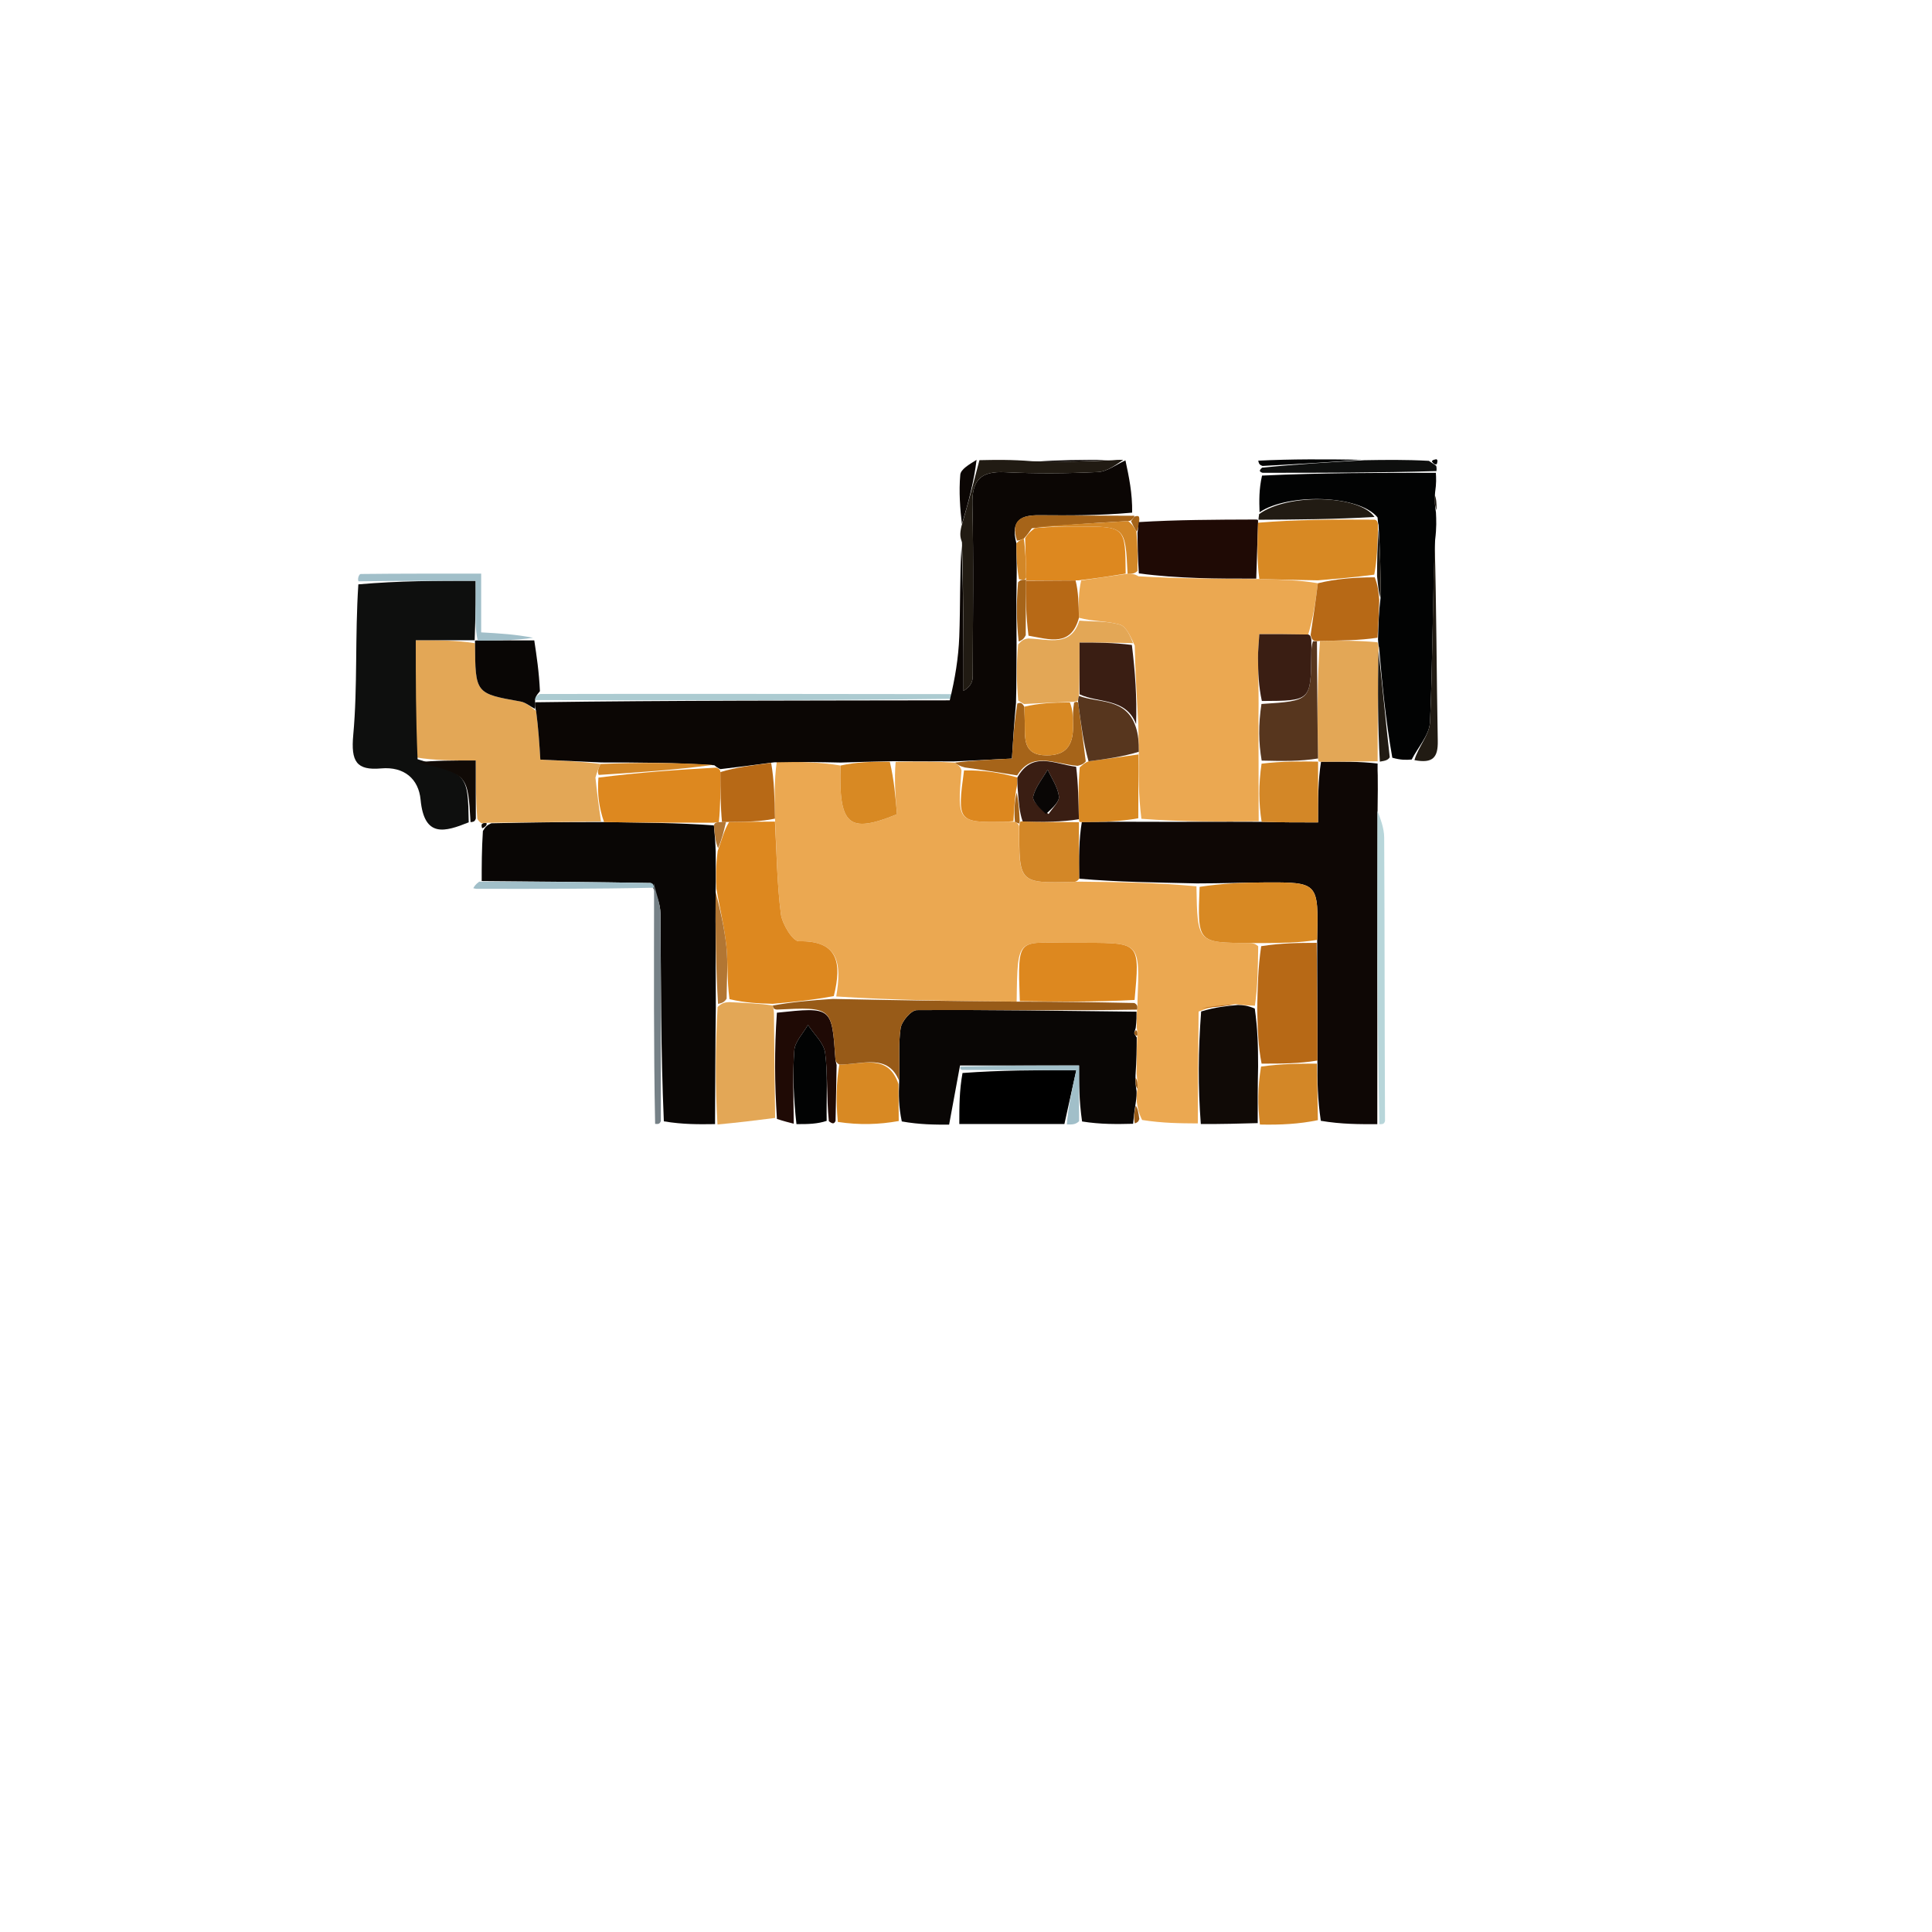 <?xml version="1.0" encoding="utf-8"?>
<svg xmlns="http://www.w3.org/2000/svg" viewBox="0 0 500 500">
  <g id="Layer_1" transform="matrix(1.718, 0, 0, 1.738, 221.869, -71.536)" style="">
    <path fill="#0E0705" opacity="1" stroke="none" d="M 78.333 208.554 C 75.64 208.565 72.947 208.576 69.824 208.055 C 69.342 204.862 69.288 202.201 69.311 199.08 C 69.326 192.931 69.265 187.242 69.275 181.114 C 69.479 172.547 69.479 172.526 61.41 172.561 C 58.15 172.575 54.891 172.706 51.155 172.705 C 44.937 172.565 39.194 172.504 33.419 172.002 C 33.383 168.879 33.378 166.197 33.824 163.558 C 36.953 163.551 39.632 163.501 42.78 163.53 C 48.988 163.557 54.727 163.505 60.91 163.538 C 63.925 163.624 66.497 163.624 69.409 163.624 C 69.409 160.125 69.409 157.333 69.858 154.577 C 73.009 154.576 75.71 154.539 78.378 154.854 C 78.363 155.676 78.381 156.145 78.399 156.615 C 78.41 157.95 78.421 159.286 78.378 161.498 C 78.327 177.767 78.33 193.161 78.333 208.554 Z" style="stroke-width: 1;"/>
    <path fill="#090605" opacity="1" stroke="none" d="M -21.429 208.547 C -23.844 208.58 -26.26 208.613 -29.143 208.133 C -29.608 197.494 -29.562 187.367 -29.649 177.241 C -29.662 175.732 -30.3 174.229 -31.107 172.643 C -39.904 172.493 -48.242 172.424 -56.581 172.355 C -56.582 170.047 -56.583 167.74 -56.401 164.901 C -55.978 164.22 -55.774 164.033 -55.14 163.752 C -49.32 163.624 -43.965 163.551 -38.15 163.572 C -32.339 163.667 -26.989 163.669 -21.603 164.064 C -21.469 165.506 -21.371 166.554 -21.332 168.021 C -21.337 170.13 -21.285 171.82 -21.342 173.968 C -21.382 179.841 -21.314 185.254 -21.31 191.124 C -21.393 197.236 -21.411 202.891 -21.429 208.547 Z" style="stroke-width: 1;"/>
    <path fill="#E3A756" opacity="1" stroke="none" d="M -38.611 163.478 C -43.965 163.551 -49.32 163.624 -55.384 163.672 C -56.262 163.68 -56.43 163.714 -56.599 163.748 C -56.599 163.748 -57.003 163.559 -57.242 163.074 C -57.481 160.016 -57.481 157.443 -57.481 154.399 C -60.939 154.399 -63.723 154.399 -66.509 153.94 C -66.513 147.901 -66.513 142.321 -66.513 136.493 C -63.181 136.493 -60.393 136.493 -57.584 136.939 C -57.544 144.444 -57.54 144.421 -50.711 145.624 C -49.963 145.756 -49.294 146.333 -48.383 147.038 C -48.037 149.637 -47.895 151.901 -47.746 154.271 C -44.48 154.422 -41.519 154.559 -38.684 154.92 C -39.008 155.613 -39.205 156.081 -39.444 156.949 C -39.194 159.392 -38.903 161.435 -38.611 163.478 Z" style="stroke-width: 1;"/>
    <path fill="#0E0F0E" opacity="1" stroke="none" d="M -57.604 136.493 C -60.393 136.493 -63.181 136.493 -66.513 136.493 C -66.513 142.321 -66.513 147.901 -66.238 154.212 C -58.668 156.504 -58.668 156.504 -58.534 163.611 C -62.126 165.035 -65.238 165.967 -65.787 160.236 C -66.082 157.156 -68.25 155.279 -71.724 155.582 C -75.455 155.908 -76.298 154.56 -75.93 150.599 C -75.259 143.356 -75.685 136.011 -75.162 128.174 C -68.99 127.64 -63.308 127.64 -57.492 127.64 C -57.492 129.217 -57.477 130.201 -57.495 131.184 C -57.529 132.99 -57.583 134.796 -57.642 136.57 C -57.657 136.539 -57.604 136.493 -57.604 136.493 Z" style="stroke-width: 1;"/>
    <path fill="#090605" opacity="1" stroke="none" d="M -48.588 146.704 C -49.294 146.333 -49.963 145.756 -50.711 145.624 C -57.54 144.421 -57.544 144.444 -57.584 136.939 C -57.604 136.493 -57.657 136.539 -57.195 136.521 C -54.042 136.509 -51.352 136.515 -48.661 136.52 C -48.301 138.868 -47.942 141.215 -47.809 144.081 C -48.384 144.758 -48.547 145.027 -48.542 145.732 C -48.568 146.272 -48.578 146.488 -48.588 146.704 Z" style="stroke-width: 1;"/>
    <path fill="#ACCBD1" opacity="1" stroke="none" d="M 13.932 144.518 C 14.399 144.488 14.355 144.926 13.909 145.224 C -7.2 145.484 -27.863 145.446 -48.526 145.408 C -48.547 145.027 -48.384 144.758 -47.807 144.501 C -27.23 144.451 -6.882 144.5 13.932 144.518 Z" style="stroke-width: 1;"/>
    <path fill="#B8D6DA" opacity="1" stroke="none" d="M 78.641 208.558 C 78.33 193.161 78.327 177.767 78.355 161.898 C 78.729 162.906 79.362 164.388 79.37 165.874 C 79.45 179.789 79.423 193.704 79.495 208.084 C 79.358 208.553 79.153 208.557 78.641 208.558 Z" style="stroke-width: 1;"/>
    <path fill="#A1BFC9" opacity="1" stroke="none" d="M -48.836 136.136 C -51.352 136.515 -54.042 136.509 -57.18 136.553 C -57.583 134.796 -57.529 132.99 -57.495 131.184 C -57.477 130.201 -57.492 129.217 -57.492 127.64 C -63.308 127.64 -68.99 127.64 -75.134 127.722 C -75.331 127.395 -75.07 126.633 -74.8 126.63 C -68.887 126.562 -62.972 126.578 -56.661 126.578 C -56.661 129.633 -56.661 132.365 -56.661 135.323 C -53.856 135.48 -51.434 135.615 -48.836 136.136 Z" style="stroke-width: 1;"/>
    <path fill="#768187" opacity="1" stroke="none" d="M -30.648 172.723 C -30.3 174.229 -29.662 175.732 -29.649 177.241 C -29.562 187.367 -29.608 197.494 -29.592 208.089 C -29.769 208.55 -29.966 208.542 -30.456 208.516 C -30.687 197.162 -30.623 185.824 -30.614 173.814 C -30.669 173.141 -30.648 172.723 -30.648 172.723 Z" style="stroke-width: 1;"/>
    <path fill="#A1BFC9" opacity="1" stroke="none" d="M -31.107 172.643 C -30.648 172.723 -30.669 173.141 -30.625 173.345 C -39.517 173.538 -48.453 173.526 -57.39 173.51 C -57.543 173.509 -57.696 173.447 -57.849 173.414 C -57.674 173.123 -57.5 172.831 -56.953 172.447 C -48.242 172.424 -39.904 172.493 -31.107 172.643 Z" style="stroke-width: 1;"/>
    <path fill="#100A06" opacity="1" stroke="none" d="M -58.262 163.584 C -58.668 156.504 -58.668 156.504 -66.234 154.67 C -63.723 154.399 -60.939 154.399 -57.481 154.399 C -57.481 157.443 -57.481 160.016 -57.463 163.041 C -57.627 163.514 -57.808 163.535 -58.262 163.584 Z" style="stroke-width: 1;"/>
    <path fill="#100A06" opacity="1" stroke="none" d="M -56.6 163.952 C -56.43 163.714 -56.262 163.68 -55.85 163.726 C -55.774 164.033 -55.978 164.22 -56.403 164.467 C -56.588 164.564 -56.601 164.156 -56.6 163.952 Z" style="stroke-width: 1;"/>
    <path fill="#EBA851" opacity="1" stroke="none" d="M 33.451 172.442 C 39.194 172.504 44.937 172.565 51.088 173.138 C 51.234 181.527 51.234 181.527 58.904 181.58 C 59.396 181.584 59.888 181.597 60.393 182.066 C 60.356 185.328 60.307 188.131 59.893 190.918 C 58.802 190.87 58.075 190.838 56.978 190.686 C 54.894 190.813 53.18 191.061 51.415 191.789 C 51.342 197.661 51.319 203.052 51.297 208.444 C 48.643 208.429 45.989 208.414 42.903 207.931 C 42.353 206.823 42.235 206.184 42.1 205.226 C 42.079 204.483 42.075 204.058 42.199 203.282 C 42.246 202.445 42.164 201.96 42.071 201.059 C 42.071 198.98 42.083 197.317 42.184 195.351 C 42.216 194.845 42.158 194.643 42.089 194.111 C 42.074 193.123 42.071 192.464 42.156 191.501 C 42.221 190.987 42.198 190.777 42.211 190.115 C 42.559 181.57 42.559 181.57 34.554 181.547 C 34.061 181.546 33.569 181.537 33.076 181.543 C 24.064 181.644 24.141 180.104 24.006 190.309 C 14.582 190.239 5.632 190.1 -3.174 189.539 C -2.311 184.58 -2.854 181.194 -8.801 181.322 C -9.715 181.342 -11.318 178.767 -11.514 177.251 C -12.1 172.704 -12.147 168.088 -12.402 163.058 C -12.46 159.978 -12.523 157.337 -12.134 154.609 C -8.618 154.585 -5.553 154.647 -2.518 155.151 C -2.815 164.107 -1.302 165.343 5.977 162.406 C 5.761 159.863 5.541 157.278 5.774 154.611 C 8.989 154.533 11.75 154.537 14.702 154.722 C 15.198 155.085 15.505 155.266 15.701 155.887 C 15.03 163.506 15.156 163.649 22.056 163.534 C 22.546 163.526 23.034 163.468 23.743 163.532 C 23.963 163.63 24.382 163.868 24.378 164.301 C 24.352 172.678 24.352 172.678 32.467 172.48 C 32.795 172.472 33.123 172.455 33.451 172.442 Z" style="stroke-width: 1;"/>
    <path fill="#090605" opacity="1" stroke="none" d="M 42.094 195.654 C 42.083 197.317 42.071 198.98 41.912 201.24 C 41.866 202.435 41.968 203.034 42.07 203.633 C 42.075 204.058 42.079 204.483 41.928 205.476 C 41.698 206.862 41.624 207.68 41.55 208.497 C 39.139 208.551 36.728 208.604 33.861 208.154 C 33.405 205.066 33.405 202.481 33.405 199.82 C 26.998 199.82 21.236 199.82 15.474 199.82 C 14.958 202.588 14.442 205.356 13.831 208.628 C 11.674 208.628 9.415 208.628 6.703 208.148 C 6.235 205.972 6.219 204.276 6.31 202.129 C 6.413 199.203 6.161 196.692 6.524 194.274 C 6.68 193.234 8.11 191.58 8.969 191.575 C 20.001 191.507 31.035 191.688 42.067 191.806 C 42.071 192.464 42.074 193.123 41.941 194.228 C 41.777 194.798 41.694 194.944 41.733 195.04 C 41.821 195.258 41.97 195.451 42.094 195.654 Z" style="stroke-width: 1;"/>
    <path fill="#E3A756" opacity="1" stroke="none" d="M -21.062 208.604 C -21.411 202.891 -21.393 197.236 -21.045 191.103 C -20.38 190.521 -20.043 190.415 -19.274 190.38 C -16.813 190.512 -14.782 190.573 -12.724 190.885 C -12.643 191.295 -12.59 191.454 -12.555 192.076 C -12.508 197.568 -12.442 202.598 -12.376 207.628 C -15.149 207.972 -17.922 208.316 -21.062 208.604 Z" style="stroke-width: 1;"/>
    <path fill="#100A06" opacity="1" stroke="none" d="M 57.348 190.806 C 58.075 190.838 58.802 190.87 59.878 191.343 C 60.306 194.369 60.384 196.954 60.379 199.977 C 60.304 203.077 60.312 205.738 60.32 208.399 C 57.612 208.474 54.905 208.55 51.747 208.534 C 51.319 203.052 51.342 197.661 51.797 191.773 C 53.936 191.12 55.642 190.963 57.348 190.806 Z" style="stroke-width: 1;"/>
    <path fill="#000000" opacity="1" stroke="none" d="M 31.198 208.53 C 26.115 208.53 21.031 208.53 15.367 208.53 C 15.367 205.847 15.367 203.603 15.85 200.936 C 21.615 200.514 26.896 200.514 32.991 200.514 C 32.297 203.617 31.748 206.073 31.198 208.53 Z" style="stroke-width: 1;"/>
    <path fill="#D88923" opacity="1" stroke="none" d="M 6.204 202.581 C 6.219 204.276 6.235 205.972 6.243 208.088 C 3.294 208.609 0.353 208.71 -2.935 208.223 C -3.225 205.007 -3.17 202.378 -2.71 199.676 C 0.854 199.673 4.624 197.997 6.204 202.581 Z" style="stroke-width: 1;"/>
    <path fill="#D38727" opacity="1" stroke="none" d="M 60.649 208.61 C 60.312 205.738 60.304 203.077 60.82 199.98 C 63.974 199.542 66.604 199.541 69.235 199.539 C 69.288 202.201 69.342 204.862 69.383 207.957 C 66.573 208.534 63.775 208.678 60.649 208.61 Z" style="stroke-width: 1;"/>
    <path fill="#1F0A05" opacity="1" stroke="none" d="M -3.115 199.749 C -3.17 202.378 -3.225 205.007 -3.275 208.075 C -3.492 208.531 -3.715 208.548 -4.285 208.115 C -4.664 204.414 -4.425 201.127 -4.848 197.928 C -5.042 196.455 -6.531 195.154 -7.433 193.775 C -8.15 195.031 -9.384 196.247 -9.486 197.552 C -9.768 201.177 -9.58 204.838 -9.577 208.485 C -10.331 208.298 -11.085 208.11 -12.107 207.775 C -12.442 202.598 -12.508 197.568 -12.114 191.957 C -3.836 191.091 -3.837 191.091 -3.304 198.79 C -3.282 199.112 -3.18 199.429 -3.115 199.749 Z" style="stroke-width: 1;"/>
    <path fill="#020303" opacity="1" stroke="none" d="M -9.166 208.547 C -9.58 204.838 -9.768 201.177 -9.486 197.552 C -9.384 196.247 -8.15 195.031 -7.433 193.775 C -6.531 195.154 -5.042 196.455 -4.848 197.928 C -4.425 201.127 -4.664 204.414 -4.616 208.066 C -5.985 208.515 -7.369 208.562 -9.166 208.547 Z" style="stroke-width: 1;"/>
    <path fill="#A1BFC9" opacity="1" stroke="none" d="M 31.566 208.593 C 31.748 206.073 32.297 203.617 32.991 200.514 C 26.896 200.514 21.615 200.514 15.865 200.479 C 15.396 200.444 15.547 200.146 15.511 199.983 C 21.236 199.82 26.998 199.82 33.405 199.82 C 33.405 202.481 33.405 205.066 33.412 208.108 C 32.924 208.595 32.429 208.626 31.566 208.593 Z" style="stroke-width: 1;"/>
    <path fill="#985B18" opacity="1" stroke="none" d="M 41.807 208.444 C 41.624 207.68 41.698 206.862 41.944 205.795 C 42.235 206.184 42.353 206.823 42.485 207.781 C 42.354 208.196 42.209 208.293 41.807 208.444 Z" style="stroke-width: 1;"/>
    <path fill="#EBA851" opacity="1" stroke="none" d="M 60.467 163.452 C 54.727 163.505 48.988 163.557 42.797 163.082 C 42.348 159.537 42.351 156.519 42.405 153.104 C 42.4 151.646 42.344 150.586 42.333 149.102 C 42.122 144.97 41.865 141.262 41.792 137.288 C 41.183 136.034 40.561 134.474 39.562 134.174 C 37.637 133.598 35.499 133.734 33.391 133.149 C 33.327 131.018 33.321 129.312 33.723 127.594 C 36.229 127.247 38.327 126.913 40.712 126.596 C 41.381 126.611 41.763 126.609 42.349 126.973 C 48.402 127.332 54.25 127.326 60.564 127.376 C 63.814 127.48 66.598 127.528 69.383 128.008 C 69.019 130.859 68.654 133.279 67.921 135.642 C 65.256 135.587 62.958 135.587 60.561 135.587 C 60.466 137.176 60.351 138.153 60.36 139.128 C 60.378 141.263 60.459 143.397 60.451 145.974 C 60.415 149.071 60.441 151.726 60.448 154.838 C 60.441 158.014 60.454 160.733 60.467 163.452 Z" style="stroke-width: 1;"/>
    <path fill="#E3A756" opacity="1" stroke="none" d="M 78.384 154.524 C 75.71 154.539 73.009 154.576 69.866 154.599 C 69.423 154.585 69.467 154.569 69.4 154.104 C 69.303 147.979 69.273 142.319 69.696 136.593 C 72.86 136.532 75.57 136.537 78.358 136.798 C 78.489 137.225 78.542 137.396 78.505 138.025 C 78.404 143.859 78.392 149.236 78.38 154.613 C 78.38 154.613 78.357 154.547 78.384 154.524 Z" style="stroke-width: 1;"/>
    <path fill="#B76916" opacity="1" stroke="none" d="M 69.311 199.08 C 66.604 199.541 63.974 199.542 60.902 199.541 C 60.384 196.954 60.306 194.369 60.242 191.359 C 60.307 188.131 60.356 185.328 60.839 182.052 C 63.916 181.57 66.56 181.561 69.203 181.553 C 69.265 187.242 69.326 192.931 69.311 199.08 Z" style="stroke-width: 1;"/>
    <path fill="#D88923" opacity="1" stroke="none" d="M 69.275 181.114 C 66.56 181.561 63.916 181.57 60.826 181.593 C 59.888 181.597 59.396 181.584 58.904 181.58 C 51.234 181.527 51.234 181.527 51.563 173.218 C 54.891 172.706 58.15 172.575 61.41 172.561 C 69.479 172.526 69.479 172.547 69.275 181.114 Z" style="stroke-width: 1;"/>
    <path fill="#D38727" opacity="1" stroke="none" d="M 60.91 163.538 C 60.454 160.733 60.441 158.014 60.897 154.876 C 64.065 154.494 66.766 154.532 69.467 154.569 C 69.467 154.569 69.423 154.585 69.416 154.563 C 69.409 157.333 69.409 160.125 69.409 163.624 C 66.497 163.624 63.925 163.624 60.91 163.538 Z" style="stroke-width: 1;"/>
    <path fill="#D88923" opacity="1" stroke="none" d="M 42.354 153.501 C 42.351 156.519 42.348 159.537 42.328 163.003 C 39.632 163.501 36.953 163.551 33.843 163.58 C 33.411 163.561 33.464 163.585 33.383 163.145 C 33.298 160.321 33.295 157.937 33.508 155.419 C 33.955 155.036 34.185 154.787 34.834 154.52 C 37.619 154.168 39.987 153.835 42.354 153.501 Z" style="stroke-width: 1;"/>
    <path fill="#D38727" opacity="1" stroke="none" d="M 33.419 172.002 C 33.123 172.455 32.795 172.472 32.467 172.48 C 24.352 172.678 24.352 172.678 24.41 164.185 C 24.447 163.635 24.464 163.395 24.906 163.479 C 28.053 163.571 30.758 163.578 33.464 163.585 C 33.464 163.585 33.411 163.561 33.392 163.538 C 33.378 166.197 33.383 168.879 33.419 172.002 Z" style="stroke-width: 1;"/>
    <path fill="#DD881F" opacity="1" stroke="none" d="M -12.752 190.635 C -14.782 190.573 -16.813 190.512 -19.253 189.939 C -19.665 186.997 -19.466 184.543 -19.719 182.138 C -20.023 179.241 -20.711 176.384 -21.232 173.51 C -21.285 171.82 -21.337 170.13 -21.03 167.882 C -20.372 166.068 -20.075 164.812 -19.31 163.55 C -16.697 163.529 -14.551 163.513 -12.405 163.498 C -12.147 168.088 -12.1 172.704 -11.514 177.251 C -11.318 178.767 -9.715 181.342 -8.801 181.322 C -2.854 181.194 -2.311 184.58 -3.538 189.483 C -6.948 190.111 -9.85 190.373 -12.752 190.635 Z" style="stroke-width: 1;"/>
    <path fill="#DD881F" opacity="1" stroke="none" d="M -38.15 163.572 C -38.903 161.435 -39.194 159.392 -38.996 156.951 C -32.841 156.172 -27.177 155.79 -21.286 155.465 C -21.06 155.522 -20.624 155.689 -20.627 156.124 C -20.617 158.897 -20.604 161.234 -20.855 163.577 C -21.292 163.612 -21.466 163.641 -21.639 163.67 C -26.989 163.669 -32.339 163.667 -38.15 163.572 Z" style="stroke-width: 1;"/>
    <path fill="#B27633" opacity="1" stroke="none" d="M -21.342 173.968 C -20.711 176.384 -20.023 179.241 -19.719 182.138 C -19.466 184.543 -19.665 186.997 -19.685 189.869 C -20.043 190.415 -20.38 190.521 -20.981 190.647 C -21.314 185.254 -21.382 179.841 -21.342 173.968 Z" style="stroke-width: 1;"/>
    <path fill="#B27633" opacity="1" stroke="none" d="M -21.603 164.064 C -21.466 163.641 -21.292 163.612 -20.651 163.573 C -20.184 163.563 -19.777 163.556 -19.777 163.556 C -20.075 164.812 -20.372 166.068 -20.972 167.463 C -21.371 166.554 -21.469 165.506 -21.603 164.064 Z" style="stroke-width: 1;"/>
    <path fill="#0B0604" opacity="1" stroke="none" d="M -20.624 155.689 C -20.624 155.689 -21.06 155.522 -21.539 155.112 C -27.532 154.701 -33.045 154.698 -38.558 154.696 C -41.519 154.559 -44.48 154.422 -47.746 154.271 C -47.895 151.901 -48.037 149.637 -48.383 147.038 C -48.578 146.488 -48.568 146.272 -48.542 145.732 C -27.863 145.446 -7.2 145.484 13.924 145.444 C 14.724 142.23 15.24 139.102 15.361 135.959 C 15.533 131.479 15.415 126.989 15.709 122.378 C 15.998 129.513 15.998 136.772 15.998 144.031 C 17.233 143.302 17.387 142.537 17.388 141.772 C 17.407 133.29 17.543 124.804 17.338 116.327 C 17.247 112.584 18.626 111.3 22.278 111.478 C 26.924 111.704 31.596 111.671 36.242 111.45 C 37.65 111.382 39.011 110.32 40.393 109.714 C 40.92 112.149 41.447 114.585 41.405 117.498 C 36.355 117.945 31.874 117.915 27.393 117.882 C 24.832 117.863 23.01 118.491 23.966 122.065 C 23.966 124.124 24.051 125.776 23.998 127.874 C 23.93 131.126 24.001 133.931 23.992 137.161 C 23.954 140.196 23.998 142.806 23.907 145.858 C 23.615 148.871 23.458 151.441 23.293 154.117 C 20.044 154.274 17.278 154.407 14.512 154.541 C 11.75 154.537 8.989 154.533 5.353 154.51 C 2.157 154.564 -0.165 154.636 -2.487 154.709 C -5.553 154.647 -8.618 154.585 -12.524 154.674 C -15.784 155.113 -18.204 155.401 -20.624 155.689 Z" style="stroke-width: 1;"/>
    <path fill="#D38727" opacity="1" stroke="none" d="M -38.684 154.92 C -33.045 154.698 -27.532 154.701 -21.765 155.055 C -27.177 155.79 -32.841 156.172 -38.954 156.552 C -39.205 156.081 -39.008 155.613 -38.684 154.92 Z" style="stroke-width: 1;"/>
    <path fill="#211B13" opacity="1" stroke="none" d="M 40.063 109.642 C 39.011 110.32 37.65 111.382 36.242 111.45 C 31.596 111.671 26.924 111.704 22.278 111.478 C 18.626 111.3 17.247 112.584 17.338 116.327 C 17.543 124.804 17.407 133.29 17.388 141.772 C 17.387 142.537 17.233 143.302 15.998 144.031 C 15.998 136.772 15.998 129.513 15.765 121.914 C 15.481 121.118 15.429 120.662 15.68 119.55 C 16.787 115.824 17.592 112.752 18.397 109.681 C 20.787 109.632 23.177 109.584 26.34 109.839 C 30.874 109.994 34.634 109.845 38.395 109.696 C 38.841 109.654 39.287 109.611 40.063 109.642 Z" style="stroke-width: 1;"/>
    <path fill="#A66419" opacity="1" stroke="none" d="M 24.051 121.658 C 23.01 118.491 24.832 117.863 27.393 117.882 C 31.874 117.915 36.355 117.945 41.338 117.958 C 41.84 117.941 41.801 117.964 41.658 118.178 C 41.515 118.392 41.235 118.772 40.785 118.75 C 35.712 119.027 31.088 119.326 26.298 119.821 C 25.849 120.442 25.566 120.867 25.08 121.366 C 24.619 121.577 24.344 121.649 24.051 121.658 Z" style="stroke-width: 1;"/>
    <path fill="#0B0604" opacity="1" stroke="none" d="M 17.967 109.633 C 17.592 112.752 16.787 115.824 15.757 119.212 C 15.493 116.965 15.283 114.386 15.513 111.847 C 15.586 111.038 16.829 110.336 17.967 109.633 Z" style="stroke-width: 1;"/>
    <path fill="#0B0604" opacity="1" stroke="none" d="M 37.939 109.642 C 34.634 109.845 30.874 109.994 26.782 109.914 C 30.128 109.653 33.805 109.621 37.939 109.642 Z" style="stroke-width: 1;"/>
    <path fill="#A66419" opacity="1" stroke="none" d="M 41.651 118.199 C 41.788 118.006 42.125 117.981 42.292 118.012 C 42.459 118.042 42.525 118.329 42.463 118.777 C 42.336 119.647 42.271 120.07 42.041 120.307 C 41.663 119.671 41.449 119.222 41.235 118.772 C 41.235 118.772 41.515 118.392 41.651 118.199 Z" style="stroke-width: 1;"/>
    <path fill="#020303" opacity="1" stroke="none" d="M 78.595 137.566 C 78.542 137.396 78.489 137.225 78.44 136.378 C 78.506 133.978 78.567 132.254 78.822 130.188 C 78.877 126.413 78.736 122.981 78.521 119.322 C 78.445 119.094 78.392 118.617 78.371 118.215 C 75.612 114.816 64.831 114.59 60.594 117.44 C 60.542 115.758 60.491 114.076 60.968 111.977 C 70.049 111.561 78.602 111.562 87.154 111.563 C 87.2 112.335 87.245 113.107 87.041 114.459 C 86.917 115.849 87.042 116.659 87.167 117.47 C 87.221 118.585 87.275 119.7 87.043 121.568 C 86.638 131.112 86.68 139.911 86.272 148.688 C 86.184 150.584 84.475 152.404 83.512 154.258 C 82.726 154.314 81.941 154.369 80.594 153.991 C 79.554 148.228 79.074 142.897 78.595 137.566 Z" style="stroke-width: 1;"/>
    <path fill="#0E0F0E" opacity="1" stroke="none" d="M 87.242 111.307 C 78.602 111.562 70.049 111.561 61.039 111.561 C 60.54 111.392 60.5 111.221 60.982 110.796 C 66.466 110.256 71.429 109.971 76.392 109.686 C 79.443 109.637 82.495 109.587 86.099 109.782 C 86.812 110.221 86.998 110.387 87.209 110.524 C 87.249 110.7 87.29 110.875 87.242 111.307 Z" style="stroke-width: 1;"/>
    <path fill="#211B13" opacity="1" stroke="none" d="M 83.928 154.351 C 84.475 152.404 86.184 150.584 86.272 148.688 C 86.68 139.911 86.638 131.112 86.972 121.982 C 87.255 131.593 87.253 141.546 87.441 151.494 C 87.487 153.927 86.731 154.878 83.928 154.351 Z" style="stroke-width: 1;"/>
    <path fill="#211B13" opacity="1" stroke="none" d="M 78.505 138.025 C 79.074 142.897 79.554 148.228 80.206 153.918 C 79.937 154.363 79.496 154.448 78.717 154.573 C 78.392 149.236 78.404 143.859 78.505 138.025 Z" style="stroke-width: 1;"/>
    <path fill="#211B13" opacity="1" stroke="none" d="M 87.254 117.121 C 87.042 116.659 86.917 115.849 86.972 114.841 C 87.215 115.353 87.278 116.063 87.254 117.121 Z" style="stroke-width: 1;"/>
    <path fill="#020303" opacity="1" stroke="none" d="M 87.294 110.27 C 86.998 110.387 86.812 110.221 86.549 109.87 C 86.619 109.672 86.793 109.629 87.232 109.541 C 87.457 109.67 87.418 109.843 87.294 110.27 Z" style="stroke-width: 1;"/>
    <path fill="#020303" opacity="1" stroke="none" d="M 75.931 109.618 C 71.429 109.971 66.466 110.256 61.048 110.542 C 60.546 110.368 60.499 110.195 60.399 109.756 C 65.388 109.512 70.429 109.531 75.931 109.618 Z" style="stroke-width: 1;"/>
    <path fill="#1F0A05" opacity="1" stroke="none" d="M 42.205 120.492 C 42.271 120.07 42.336 119.647 42.387 118.903 C 48.084 118.56 53.796 118.539 59.961 118.52 C 60.415 118.522 60.374 118.554 60.368 118.997 C 60.274 122.067 60.186 124.694 60.098 127.321 C 54.25 127.326 48.402 127.332 42.409 126.542 C 42.244 123.995 42.225 122.243 42.205 120.492 Z" style="stroke-width: 1;"/>
    <path fill="#211B13" opacity="1" stroke="none" d="M 60.527 117.716 C 64.831 114.59 75.612 114.816 77.91 118.141 C 71.77 118.497 66.072 118.525 60.374 118.554 C 60.374 118.554 60.415 118.522 60.431 118.542 C 60.45 118.373 60.455 118.183 60.527 117.716 Z" style="stroke-width: 1;"/>
    <path fill="#DD881F" opacity="1" stroke="none" d="M 24.48 190.24 C 24.141 180.104 24.064 181.644 33.076 181.543 C 33.569 181.537 34.061 181.546 34.554 181.547 C 42.559 181.57 42.559 181.57 41.769 190.06 C 35.687 190.385 30.084 190.312 24.48 190.24 Z" style="stroke-width: 1;"/>
    <path fill="#985B18" opacity="1" stroke="none" d="M 24.006 190.309 C 30.084 190.312 35.687 190.385 41.733 190.512 C 42.198 190.777 42.221 190.987 42.156 191.501 C 31.035 191.688 20.001 191.507 8.969 191.575 C 8.11 191.58 6.68 193.234 6.524 194.274 C 6.161 196.692 6.413 199.203 6.31 202.129 C 4.624 197.997 0.854 199.673 -2.71 199.676 C -3.18 199.429 -3.282 199.112 -3.304 198.79 C -3.837 191.091 -3.836 191.091 -12.095 191.494 C -12.59 191.454 -12.643 191.295 -12.724 190.885 C -9.85 190.373 -6.948 190.111 -3.681 189.905 C 5.632 190.1 14.582 190.239 24.006 190.309 Z" style="stroke-width: 1;"/>
    <path fill="#D88923" opacity="1" stroke="none" d="M -2.518 155.151 C -0.165 154.636 2.157 154.564 4.899 154.592 C 5.541 157.278 5.761 159.863 5.977 162.406 C -1.302 165.343 -2.815 164.107 -2.518 155.151 Z" style="stroke-width: 1;"/>
    <path fill="#DD881F" opacity="1" stroke="none" d="M 23.523 163.434 C 23.034 163.468 22.546 163.526 22.056 163.534 C 15.156 163.649 15.03 163.506 16.077 155.878 C 19.07 155.829 21.577 156.226 24.108 156.931 C 24.119 157.647 24.105 158.056 23.922 158.785 C 23.677 160.548 23.6 161.991 23.523 163.434 Z" style="stroke-width: 1;"/>
    <path fill="#B76916" opacity="1" stroke="none" d="M -20.627 156.124 C -18.204 155.401 -15.784 155.113 -12.975 154.76 C -12.523 157.337 -12.46 159.978 -12.402 163.058 C -14.551 163.513 -16.697 163.529 -19.31 163.55 C -19.777 163.556 -20.184 163.563 -20.387 163.567 C -20.604 161.234 -20.617 158.897 -20.627 156.124 Z" style="stroke-width: 1;"/>
    <path fill="#A66419" opacity="1" stroke="none" d="M 24.084 156.624 C 21.577 156.226 19.07 155.829 16.188 155.439 C 15.505 155.266 15.198 155.085 14.702 154.722 C 17.278 154.407 20.044 154.274 23.293 154.117 C 23.458 151.441 23.615 148.871 24.105 145.914 C 24.64 145.714 24.866 145.87 25.15 146.396 C 25.2 147.456 25.215 148.114 25.229 148.772 C 25.275 151.076 24.901 153.593 28.461 153.638 C 31.874 153.681 32.608 151.647 32.496 148.812 C 32.457 147.826 32.477 146.838 32.658 145.771 C 32.847 145.693 33.209 145.504 33.288 145.933 C 33.717 149.087 34.066 151.813 34.416 154.539 C 34.185 154.787 33.955 155.036 33.182 155.197 C 29.665 154.927 26.374 152.948 24.084 156.624 Z" style="stroke-width: 1;"/>
    <path fill="#B76916" opacity="1" stroke="none" d="M 56.978 190.686 C 55.642 190.963 53.936 191.12 51.848 191.292 C 53.18 191.061 54.894 190.813 56.978 190.686 Z" style="stroke-width: 1;"/>
    <path fill="#A66419" opacity="1" stroke="none" d="M 23.743 163.532 C 23.6 161.991 23.677 160.548 24.009 159.188 C 24.332 160.646 24.398 162.021 24.464 163.395 C 24.464 163.395 24.447 163.635 24.414 163.752 C 24.382 163.868 23.963 163.63 23.743 163.532 Z" style="stroke-width: 1;"/>
    <path fill="#985B18" opacity="1" stroke="none" d="M 42.199 203.282 C 41.968 203.034 41.866 202.435 41.923 201.656 C 42.164 201.96 42.246 202.445 42.199 203.282 Z" style="stroke-width: 1;"/>
    <path fill="#985B18" opacity="1" stroke="none" d="M 42.184 195.351 C 41.97 195.451 41.821 195.258 41.733 195.04 C 41.694 194.944 41.777 194.798 41.952 194.558 C 42.158 194.643 42.216 194.845 42.184 195.351 Z" style="stroke-width: 1;"/>
    <path fill="#D88923" opacity="1" stroke="none" d="M 60.368 118.997 C 66.072 118.525 71.77 118.497 77.93 118.543 C 78.392 118.617 78.445 119.094 78.435 119.752 C 78.359 122.455 78.292 124.501 77.877 126.73 C 74.814 127.133 72.098 127.354 69.382 127.576 C 66.598 127.528 63.814 127.48 60.564 127.376 C 60.186 124.694 60.274 122.067 60.368 118.997 Z" style="stroke-width: 1;"/>
    <path fill="#DD881F" opacity="1" stroke="none" d="M 25.282 121.292 C 25.566 120.867 25.849 120.442 26.757 119.8 C 29.368 119.576 31.355 119.563 33.342 119.564 C 40.379 119.566 40.379 119.568 40.426 126.58 C 38.327 126.913 36.229 127.247 33.288 127.583 C 30.092 127.603 27.738 127.621 25.398 127.601 C 25.412 127.562 25.449 127.489 25.443 127.055 C 25.385 124.844 25.334 123.068 25.282 121.292 Z" style="stroke-width: 1;"/>
    <path fill="#E3A756" opacity="1" stroke="none" d="M 25.114 145.994 C 24.866 145.87 24.64 145.714 24.238 145.472 C 23.998 142.806 23.954 140.196 24.227 137.116 C 24.821 136.484 25.095 136.315 25.777 136.23 C 28.968 136.353 32.179 137.53 33.45 133.574 C 35.499 133.734 37.637 133.598 39.562 134.174 C 40.561 134.474 41.183 136.034 41.546 136.934 C 38.607 136.844 36.099 136.844 33.478 136.844 C 33.478 139.706 33.478 142.127 33.386 144.78 C 33.293 145.012 33.209 145.504 33.209 145.504 C 33.209 145.504 32.847 145.693 32.211 145.676 C 29.421 145.77 27.267 145.882 25.114 145.994 Z" style="stroke-width: 1;"/>
    <path fill="#57361E" opacity="1" stroke="none" d="M 69.4 154.104 C 66.766 154.532 64.065 154.494 60.916 154.419 C 60.441 151.726 60.415 149.071 60.88 145.986 C 68.32 145.517 68.32 145.517 68.39 138.567 C 68.397 137.922 68.419 137.277 68.636 136.647 C 68.838 136.661 69.243 136.659 69.243 136.659 C 69.273 142.319 69.303 147.979 69.4 154.104 Z" style="stroke-width: 1;"/>
    <path fill="#B76916" opacity="1" stroke="none" d="M 69.696 136.593 C 69.243 136.659 68.838 136.661 68.597 136.413 C 68.356 136.165 68.288 135.698 68.288 135.698 C 68.654 133.279 69.019 130.859 69.383 128.008 C 72.098 127.354 74.814 127.133 77.947 127.124 C 78.453 128.401 78.54 129.466 78.628 130.531 C 78.567 132.254 78.506 133.978 78.363 136.121 C 75.57 136.537 72.86 136.532 69.696 136.593 Z" style="stroke-width: 1;"/>
    <path fill="#3A1E13" opacity="1" stroke="none" d="M 67.921 135.642 C 68.288 135.698 68.356 136.165 68.395 136.399 C 68.419 137.277 68.397 137.922 68.39 138.567 C 68.32 145.517 68.32 145.517 60.943 145.543 C 60.459 143.397 60.378 141.263 60.36 139.128 C 60.351 138.153 60.466 137.176 60.561 135.587 C 62.958 135.587 65.256 135.587 67.921 135.642 Z" style="stroke-width: 1;"/>
    <path fill="#3A1E13" opacity="1" stroke="none" d="M 33.478 144.548 C 33.478 142.127 33.478 139.706 33.478 136.844 C 36.099 136.844 38.607 136.844 41.362 137.198 C 41.865 141.262 42.122 144.97 42.001 148.998 C 40.489 145.028 36.336 145.894 33.478 144.548 Z" style="stroke-width: 1;"/>
    <path fill="#57361E" opacity="1" stroke="none" d="M 33.386 144.78 C 36.336 145.894 40.489 145.028 41.955 149.421 C 42.344 150.586 42.4 151.646 42.405 153.104 C 39.987 153.835 37.619 154.168 34.834 154.52 C 34.066 151.813 33.717 149.087 33.288 145.933 C 33.209 145.504 33.293 145.012 33.386 144.78 Z" style="stroke-width: 1;"/>
    <path fill="#B76916" opacity="1" stroke="none" d="M 33.391 133.149 C 32.179 137.53 28.968 136.353 25.789 135.821 C 25.387 132.762 25.385 130.201 25.384 127.639 C 27.738 127.621 30.092 127.603 32.881 127.596 C 33.321 129.312 33.327 131.018 33.391 133.149 Z" style="stroke-width: 1;"/>
    <path fill="#D38727" opacity="1" stroke="none" d="M 40.712 126.596 C 40.379 119.568 40.379 119.566 33.342 119.564 C 31.355 119.563 29.368 119.576 26.922 119.604 C 31.088 119.326 35.712 119.027 40.785 118.75 C 41.449 119.222 41.663 119.671 42.041 120.307 C 42.225 122.243 42.244 123.995 42.204 126.177 C 41.763 126.609 41.381 126.611 40.712 126.596 Z" style="stroke-width: 1;"/>
    <path fill="#3A1E13" opacity="1" stroke="none" d="M 24.906 163.479 C 24.398 162.021 24.332 160.646 24.178 158.868 C 24.105 158.056 24.119 157.647 24.108 156.931 C 26.374 152.948 29.665 154.927 32.965 155.332 C 33.295 157.937 33.298 160.321 33.383 163.145 C 30.758 163.578 28.053 163.571 24.906 163.479 M 28.824 162.372 C 29.38 161.49 30.474 160.54 30.373 159.74 C 30.2 158.364 29.283 157.082 28.678 155.76 C 27.909 157.08 26.844 158.328 26.498 159.75 C 26.326 160.46 27.468 161.489 28.824 162.372 Z" style="stroke-width: 1;"/>
    <path fill="#A66419" opacity="1" stroke="none" d="M 25.398 127.601 C 25.385 130.201 25.387 132.762 25.376 135.732 C 25.095 136.315 24.821 136.484 24.308 136.691 C 24.001 133.931 23.93 131.126 24.217 127.875 C 24.575 127.429 25.01 127.492 25.01 127.492 C 25.01 127.492 25.449 127.489 25.449 127.489 C 25.449 127.489 25.412 127.562 25.398 127.601 Z" style="stroke-width: 1;"/>
    <path fill="#D38727" opacity="1" stroke="none" d="M 25.443 127.055 C 25.449 127.489 25.01 127.492 25.01 127.492 C 25.01 127.492 24.575 127.429 24.356 127.428 C 24.051 125.776 23.966 124.124 23.966 122.065 C 24.344 121.649 24.619 121.577 25.08 121.366 C 25.334 123.068 25.385 124.844 25.443 127.055 Z" style="stroke-width: 1;"/>
    <path fill="#211B13" opacity="1" stroke="none" d="M 78.822 130.188 C 78.54 129.466 78.453 128.401 78.295 126.942 C 78.292 124.501 78.359 122.455 78.511 119.979 C 78.736 122.981 78.877 126.413 78.822 130.188 Z" style="stroke-width: 1;"/>
    <path fill="#D88923" opacity="1" stroke="none" d="M 25.15 146.396 C 27.267 145.882 29.421 145.77 32.022 145.754 C 32.477 146.838 32.457 147.826 32.496 148.812 C 32.608 151.647 31.874 153.681 28.461 153.638 C 24.901 153.593 25.275 151.076 25.229 148.772 C 25.215 148.114 25.2 147.456 25.15 146.396 Z" style="stroke-width: 1;"/>
    <path fill="#090605" opacity="1" stroke="none" d="M 28.42 162.373 C 27.468 161.489 26.326 160.46 26.498 159.75 C 26.844 158.328 27.909 157.08 28.678 155.76 C 29.283 157.082 30.2 158.364 30.373 159.74 C 30.474 160.54 29.38 161.49 28.42 162.373 Z" style="stroke-width: 1;"/>
  </g>
</svg>